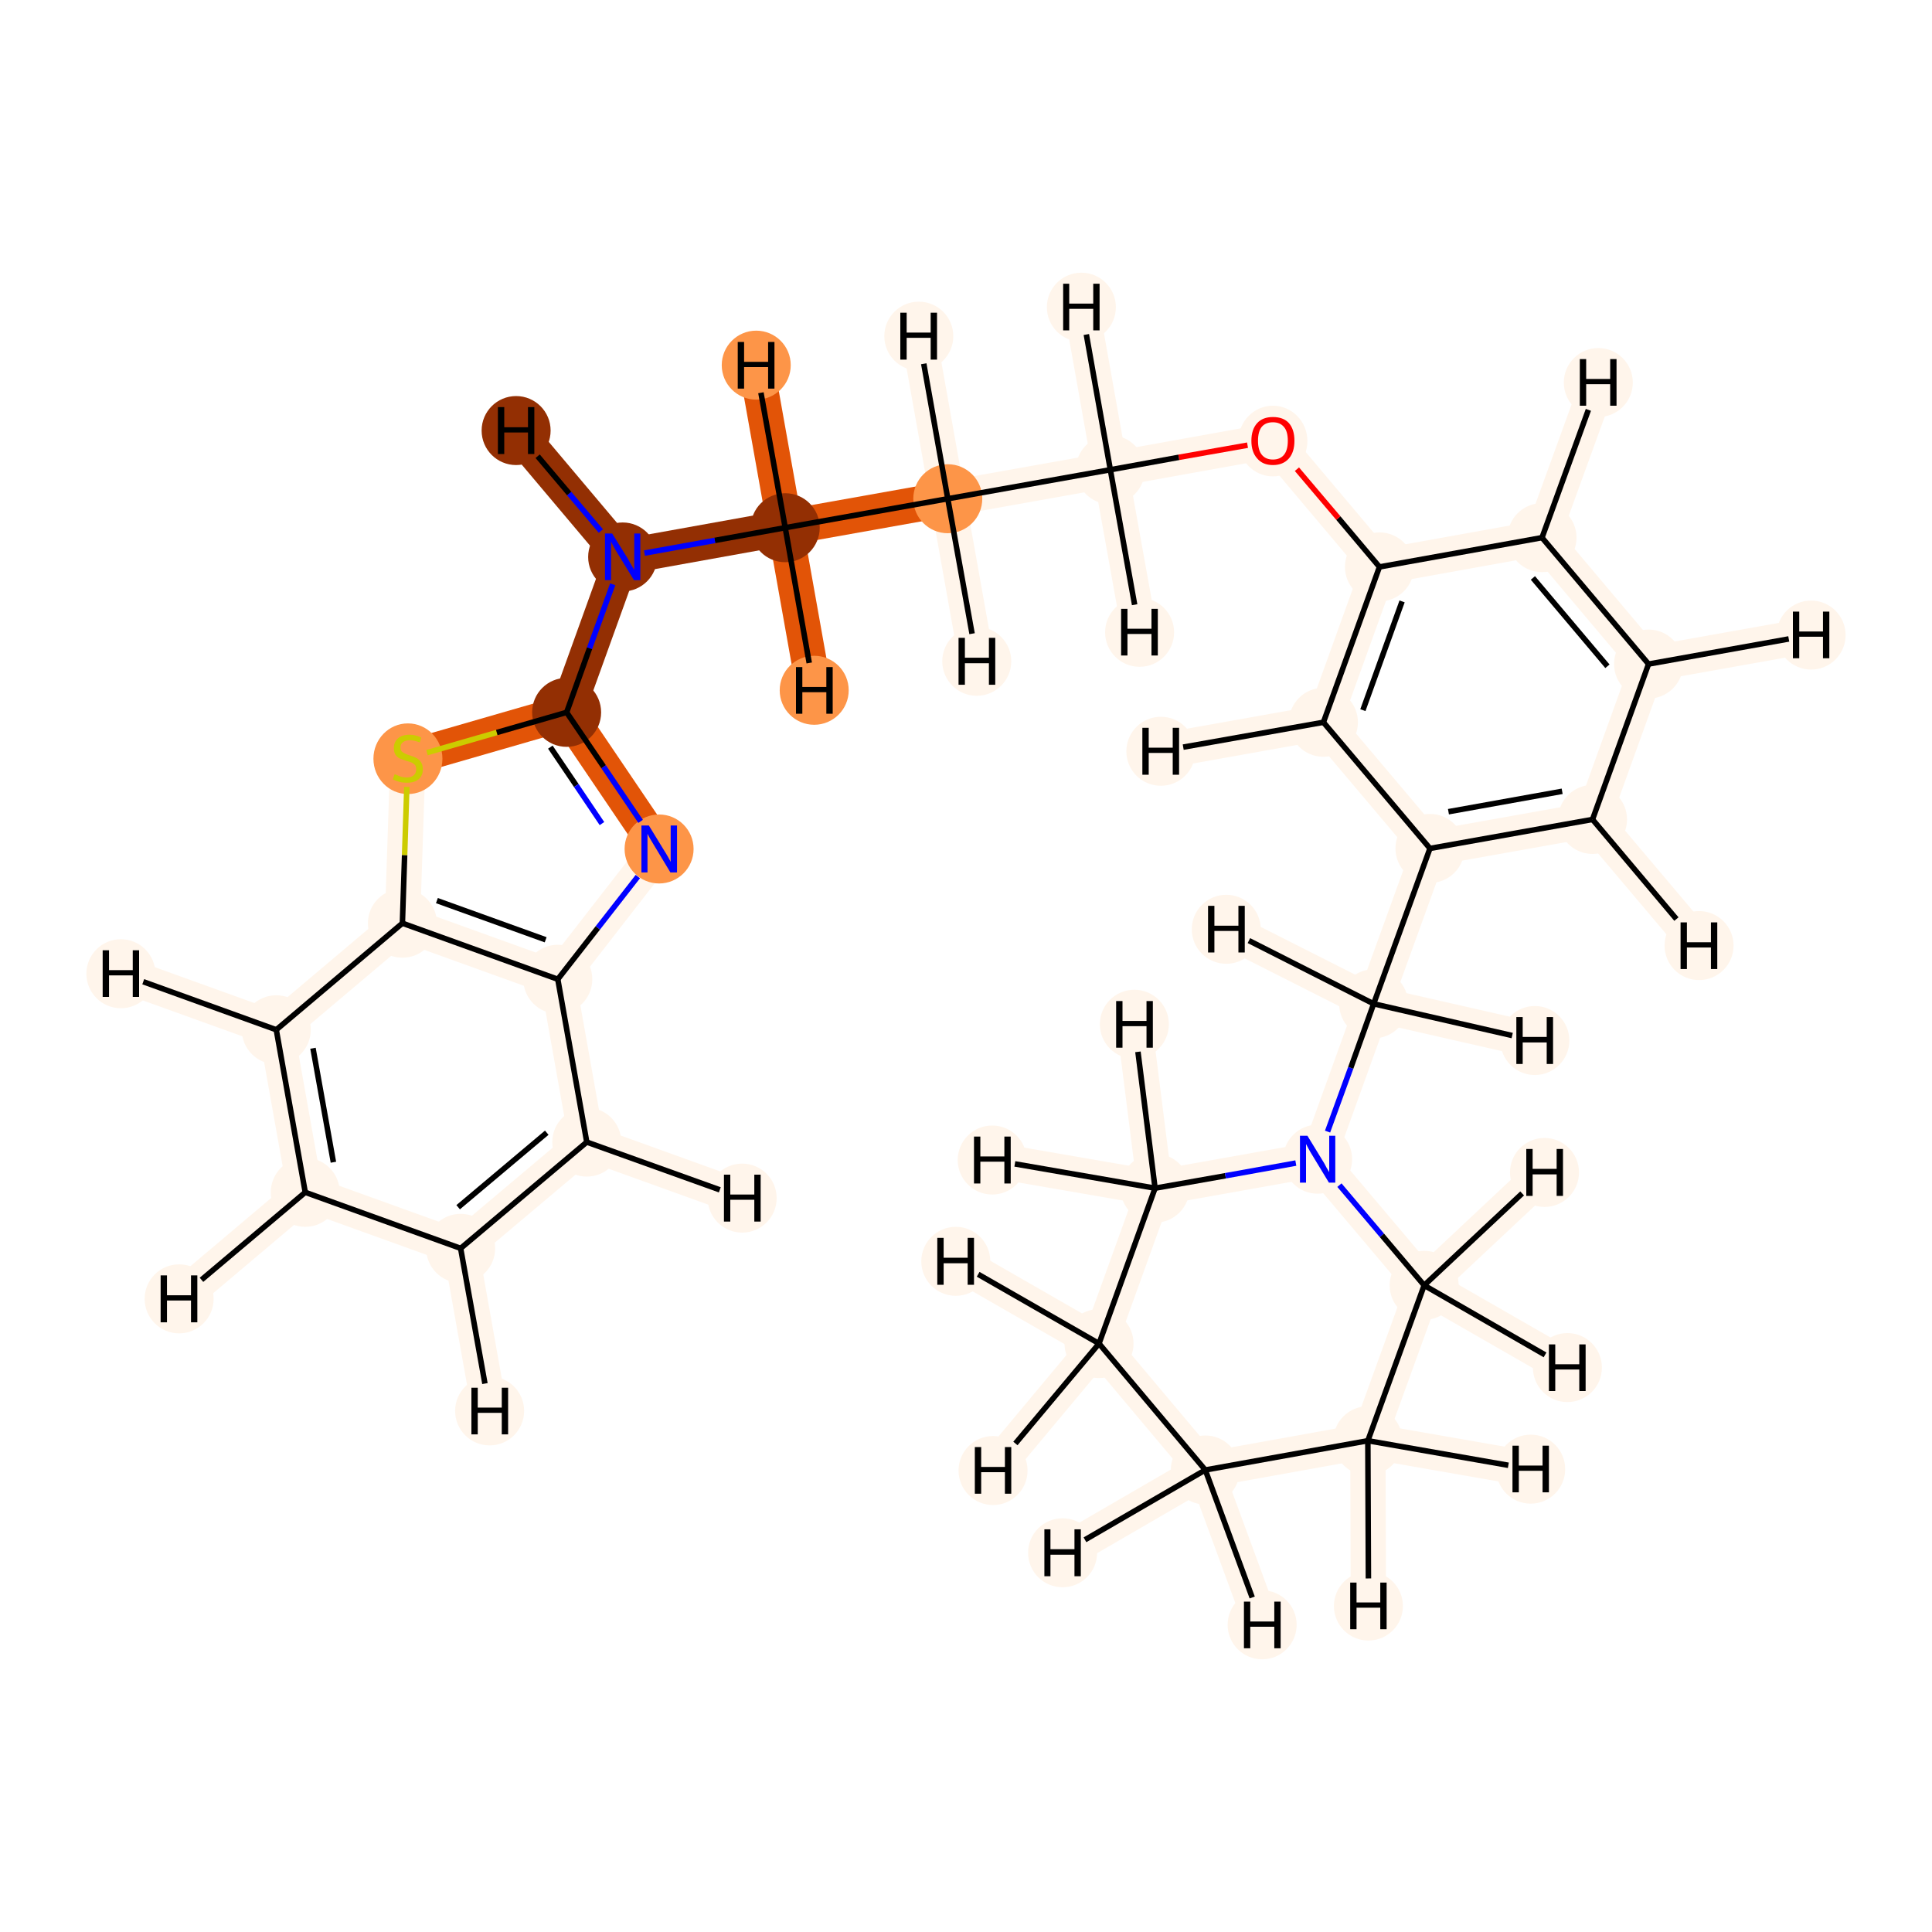 <?xml version='1.0' encoding='iso-8859-1'?>
<svg version='1.1' baseProfile='full'
              xmlns='http://www.w3.org/2000/svg'
                      xmlns:rdkit='http://www.rdkit.org/xml'
                      xmlns:xlink='http://www.w3.org/1999/xlink'
                  xml:space='preserve'
width='700px' height='700px' viewBox='0 0 700 700'>
<!-- END OF HEADER -->
<rect style='opacity:1.0;fill:#FFFFFF;stroke:none' width='700.0' height='700.0' x='0.0' y='0.0'> </rect>
<path d='M 436.7,532.6 L 398.2,486.8' style='fill:none;fill-rule:evenodd;stroke:#FFF5EB;stroke-width:12.8px;stroke-linecap:butt;stroke-linejoin:miter;stroke-opacity:1' />
<path d='M 436.7,532.6 L 495.6,522.0' style='fill:none;fill-rule:evenodd;stroke:#FFF5EB;stroke-width:12.8px;stroke-linecap:butt;stroke-linejoin:miter;stroke-opacity:1' />
<path d='M 436.7,532.6 L 457.3,588.7' style='fill:none;fill-rule:evenodd;stroke:#FFF5EB;stroke-width:12.8px;stroke-linecap:butt;stroke-linejoin:miter;stroke-opacity:1' />
<path d='M 436.7,532.6 L 385.0,562.6' style='fill:none;fill-rule:evenodd;stroke:#FFF5EB;stroke-width:12.8px;stroke-linecap:butt;stroke-linejoin:miter;stroke-opacity:1' />
<path d='M 398.2,486.8 L 418.5,430.5' style='fill:none;fill-rule:evenodd;stroke:#FFF5EB;stroke-width:12.8px;stroke-linecap:butt;stroke-linejoin:miter;stroke-opacity:1' />
<path d='M 398.2,486.8 L 359.8,532.8' style='fill:none;fill-rule:evenodd;stroke:#FFF5EB;stroke-width:12.8px;stroke-linecap:butt;stroke-linejoin:miter;stroke-opacity:1' />
<path d='M 398.2,486.8 L 346.3,457.0' style='fill:none;fill-rule:evenodd;stroke:#FFF5EB;stroke-width:12.8px;stroke-linecap:butt;stroke-linejoin:miter;stroke-opacity:1' />
<path d='M 418.5,430.5 L 477.4,420.0' style='fill:none;fill-rule:evenodd;stroke:#FFF5EB;stroke-width:12.8px;stroke-linecap:butt;stroke-linejoin:miter;stroke-opacity:1' />
<path d='M 418.5,430.5 L 359.5,420.3' style='fill:none;fill-rule:evenodd;stroke:#FFF5EB;stroke-width:12.8px;stroke-linecap:butt;stroke-linejoin:miter;stroke-opacity:1' />
<path d='M 418.5,430.5 L 411.0,371.1' style='fill:none;fill-rule:evenodd;stroke:#FFF5EB;stroke-width:12.8px;stroke-linecap:butt;stroke-linejoin:miter;stroke-opacity:1' />
<path d='M 477.4,420.0 L 516.0,465.7' style='fill:none;fill-rule:evenodd;stroke:#FFF5EB;stroke-width:12.8px;stroke-linecap:butt;stroke-linejoin:miter;stroke-opacity:1' />
<path d='M 477.4,420.0 L 497.7,363.7' style='fill:none;fill-rule:evenodd;stroke:#FFF5EB;stroke-width:12.8px;stroke-linecap:butt;stroke-linejoin:miter;stroke-opacity:1' />
<path d='M 516.0,465.7 L 495.6,522.0' style='fill:none;fill-rule:evenodd;stroke:#FFF5EB;stroke-width:12.8px;stroke-linecap:butt;stroke-linejoin:miter;stroke-opacity:1' />
<path d='M 516.0,465.7 L 559.6,424.8' style='fill:none;fill-rule:evenodd;stroke:#FFF5EB;stroke-width:12.8px;stroke-linecap:butt;stroke-linejoin:miter;stroke-opacity:1' />
<path d='M 516.0,465.7 L 567.9,495.5' style='fill:none;fill-rule:evenodd;stroke:#FFF5EB;stroke-width:12.8px;stroke-linecap:butt;stroke-linejoin:miter;stroke-opacity:1' />
<path d='M 495.6,522.0 L 554.6,532.3' style='fill:none;fill-rule:evenodd;stroke:#FFF5EB;stroke-width:12.8px;stroke-linecap:butt;stroke-linejoin:miter;stroke-opacity:1' />
<path d='M 495.6,522.0 L 495.8,581.9' style='fill:none;fill-rule:evenodd;stroke:#FFF5EB;stroke-width:12.8px;stroke-linecap:butt;stroke-linejoin:miter;stroke-opacity:1' />
<path d='M 497.7,363.7 L 518.1,307.4' style='fill:none;fill-rule:evenodd;stroke:#FFF5EB;stroke-width:12.8px;stroke-linecap:butt;stroke-linejoin:miter;stroke-opacity:1' />
<path d='M 497.7,363.7 L 444.3,336.7' style='fill:none;fill-rule:evenodd;stroke:#FFF5EB;stroke-width:12.8px;stroke-linecap:butt;stroke-linejoin:miter;stroke-opacity:1' />
<path d='M 497.7,363.7 L 556.1,377.0' style='fill:none;fill-rule:evenodd;stroke:#FFF5EB;stroke-width:12.8px;stroke-linecap:butt;stroke-linejoin:miter;stroke-opacity:1' />
<path d='M 518.1,307.4 L 577.0,296.9' style='fill:none;fill-rule:evenodd;stroke:#FFF5EB;stroke-width:12.8px;stroke-linecap:butt;stroke-linejoin:miter;stroke-opacity:1' />
<path d='M 518.1,307.4 L 479.5,261.7' style='fill:none;fill-rule:evenodd;stroke:#FFF5EB;stroke-width:12.8px;stroke-linecap:butt;stroke-linejoin:miter;stroke-opacity:1' />
<path d='M 577.0,296.9 L 597.3,240.6' style='fill:none;fill-rule:evenodd;stroke:#FFF5EB;stroke-width:12.8px;stroke-linecap:butt;stroke-linejoin:miter;stroke-opacity:1' />
<path d='M 577.0,296.9 L 615.6,342.6' style='fill:none;fill-rule:evenodd;stroke:#FFF5EB;stroke-width:12.8px;stroke-linecap:butt;stroke-linejoin:miter;stroke-opacity:1' />
<path d='M 597.3,240.6 L 558.7,194.8' style='fill:none;fill-rule:evenodd;stroke:#FFF5EB;stroke-width:12.8px;stroke-linecap:butt;stroke-linejoin:miter;stroke-opacity:1' />
<path d='M 597.3,240.6 L 656.2,230.1' style='fill:none;fill-rule:evenodd;stroke:#FFF5EB;stroke-width:12.8px;stroke-linecap:butt;stroke-linejoin:miter;stroke-opacity:1' />
<path d='M 558.7,194.8 L 499.8,205.4' style='fill:none;fill-rule:evenodd;stroke:#FFF5EB;stroke-width:12.8px;stroke-linecap:butt;stroke-linejoin:miter;stroke-opacity:1' />
<path d='M 558.7,194.8 L 579.1,138.6' style='fill:none;fill-rule:evenodd;stroke:#FFF5EB;stroke-width:12.8px;stroke-linecap:butt;stroke-linejoin:miter;stroke-opacity:1' />
<path d='M 499.8,205.4 L 479.5,261.7' style='fill:none;fill-rule:evenodd;stroke:#FFF5EB;stroke-width:12.8px;stroke-linecap:butt;stroke-linejoin:miter;stroke-opacity:1' />
<path d='M 499.8,205.4 L 461.2,159.6' style='fill:none;fill-rule:evenodd;stroke:#FFF5EB;stroke-width:12.8px;stroke-linecap:butt;stroke-linejoin:miter;stroke-opacity:1' />
<path d='M 479.5,261.7 L 420.6,272.2' style='fill:none;fill-rule:evenodd;stroke:#FFF5EB;stroke-width:12.8px;stroke-linecap:butt;stroke-linejoin:miter;stroke-opacity:1' />
<path d='M 461.2,159.6 L 402.3,170.2' style='fill:none;fill-rule:evenodd;stroke:#FFF5EB;stroke-width:12.8px;stroke-linecap:butt;stroke-linejoin:miter;stroke-opacity:1' />
<path d='M 402.3,170.2 L 343.4,180.7' style='fill:none;fill-rule:evenodd;stroke:#FFF5EB;stroke-width:12.8px;stroke-linecap:butt;stroke-linejoin:miter;stroke-opacity:1' />
<path d='M 402.3,170.2 L 391.8,111.3' style='fill:none;fill-rule:evenodd;stroke:#FFF5EB;stroke-width:12.8px;stroke-linecap:butt;stroke-linejoin:miter;stroke-opacity:1' />
<path d='M 402.3,170.2 L 412.9,229.1' style='fill:none;fill-rule:evenodd;stroke:#FFF5EB;stroke-width:12.8px;stroke-linecap:butt;stroke-linejoin:miter;stroke-opacity:1' />
<path d='M 343.4,180.7 L 284.5,191.2' style='fill:none;fill-rule:evenodd;stroke:#E25407;stroke-width:12.8px;stroke-linecap:butt;stroke-linejoin:miter;stroke-opacity:1' />
<path d='M 343.4,180.7 L 332.9,121.8' style='fill:none;fill-rule:evenodd;stroke:#FFF5EB;stroke-width:12.8px;stroke-linecap:butt;stroke-linejoin:miter;stroke-opacity:1' />
<path d='M 343.4,180.7 L 353.9,239.6' style='fill:none;fill-rule:evenodd;stroke:#FFF5EB;stroke-width:12.8px;stroke-linecap:butt;stroke-linejoin:miter;stroke-opacity:1' />
<path d='M 284.5,191.2 L 225.6,201.8' style='fill:none;fill-rule:evenodd;stroke:#932F03;stroke-width:12.8px;stroke-linecap:butt;stroke-linejoin:miter;stroke-opacity:1' />
<path d='M 284.5,191.2 L 295.0,250.1' style='fill:none;fill-rule:evenodd;stroke:#E25407;stroke-width:12.8px;stroke-linecap:butt;stroke-linejoin:miter;stroke-opacity:1' />
<path d='M 284.5,191.2 L 274.0,132.3' style='fill:none;fill-rule:evenodd;stroke:#E25407;stroke-width:12.8px;stroke-linecap:butt;stroke-linejoin:miter;stroke-opacity:1' />
<path d='M 225.6,201.8 L 205.3,258.1' style='fill:none;fill-rule:evenodd;stroke:#932F03;stroke-width:12.8px;stroke-linecap:butt;stroke-linejoin:miter;stroke-opacity:1' />
<path d='M 225.6,201.8 L 187.0,156.0' style='fill:none;fill-rule:evenodd;stroke:#932F03;stroke-width:12.8px;stroke-linecap:butt;stroke-linejoin:miter;stroke-opacity:1' />
<path d='M 205.3,258.1 L 238.8,307.6' style='fill:none;fill-rule:evenodd;stroke:#E25407;stroke-width:12.8px;stroke-linecap:butt;stroke-linejoin:miter;stroke-opacity:1' />
<path d='M 205.3,258.1 L 147.8,274.7' style='fill:none;fill-rule:evenodd;stroke:#E25407;stroke-width:12.8px;stroke-linecap:butt;stroke-linejoin:miter;stroke-opacity:1' />
<path d='M 238.8,307.6 L 202.1,354.8' style='fill:none;fill-rule:evenodd;stroke:#FFF5EB;stroke-width:12.8px;stroke-linecap:butt;stroke-linejoin:miter;stroke-opacity:1' />
<path d='M 202.1,354.8 L 145.8,334.5' style='fill:none;fill-rule:evenodd;stroke:#FFF5EB;stroke-width:12.8px;stroke-linecap:butt;stroke-linejoin:miter;stroke-opacity:1' />
<path d='M 202.1,354.8 L 212.6,413.8' style='fill:none;fill-rule:evenodd;stroke:#FFF5EB;stroke-width:12.8px;stroke-linecap:butt;stroke-linejoin:miter;stroke-opacity:1' />
<path d='M 145.8,334.5 L 147.8,274.7' style='fill:none;fill-rule:evenodd;stroke:#FFF5EB;stroke-width:12.8px;stroke-linecap:butt;stroke-linejoin:miter;stroke-opacity:1' />
<path d='M 145.8,334.5 L 100.1,373.1' style='fill:none;fill-rule:evenodd;stroke:#FFF5EB;stroke-width:12.8px;stroke-linecap:butt;stroke-linejoin:miter;stroke-opacity:1' />
<path d='M 100.1,373.1 L 110.6,432.0' style='fill:none;fill-rule:evenodd;stroke:#FFF5EB;stroke-width:12.8px;stroke-linecap:butt;stroke-linejoin:miter;stroke-opacity:1' />
<path d='M 100.1,373.1 L 43.8,352.8' style='fill:none;fill-rule:evenodd;stroke:#FFF5EB;stroke-width:12.8px;stroke-linecap:butt;stroke-linejoin:miter;stroke-opacity:1' />
<path d='M 110.6,432.0 L 166.9,452.3' style='fill:none;fill-rule:evenodd;stroke:#FFF5EB;stroke-width:12.8px;stroke-linecap:butt;stroke-linejoin:miter;stroke-opacity:1' />
<path d='M 110.6,432.0 L 64.9,470.6' style='fill:none;fill-rule:evenodd;stroke:#FFF5EB;stroke-width:12.8px;stroke-linecap:butt;stroke-linejoin:miter;stroke-opacity:1' />
<path d='M 166.9,452.3 L 212.6,413.8' style='fill:none;fill-rule:evenodd;stroke:#FFF5EB;stroke-width:12.8px;stroke-linecap:butt;stroke-linejoin:miter;stroke-opacity:1' />
<path d='M 166.9,452.3 L 177.4,511.2' style='fill:none;fill-rule:evenodd;stroke:#FFF5EB;stroke-width:12.8px;stroke-linecap:butt;stroke-linejoin:miter;stroke-opacity:1' />
<path d='M 212.6,413.8 L 268.9,434.1' style='fill:none;fill-rule:evenodd;stroke:#FFF5EB;stroke-width:12.8px;stroke-linecap:butt;stroke-linejoin:miter;stroke-opacity:1' />
<ellipse cx='436.7' cy='532.6' rx='12.0' ry='12.0'  style='fill:#FFF5EB;fill-rule:evenodd;stroke:#FFF5EB;stroke-width:1.0px;stroke-linecap:butt;stroke-linejoin:miter;stroke-opacity:1' />
<ellipse cx='398.2' cy='486.8' rx='12.0' ry='12.0'  style='fill:#FFF5EB;fill-rule:evenodd;stroke:#FFF5EB;stroke-width:1.0px;stroke-linecap:butt;stroke-linejoin:miter;stroke-opacity:1' />
<ellipse cx='418.5' cy='430.5' rx='12.0' ry='12.0'  style='fill:#FFF5EB;fill-rule:evenodd;stroke:#FFF5EB;stroke-width:1.0px;stroke-linecap:butt;stroke-linejoin:miter;stroke-opacity:1' />
<ellipse cx='477.4' cy='420.0' rx='12.0' ry='12.0'  style='fill:#FFF5EB;fill-rule:evenodd;stroke:#FFF5EB;stroke-width:1.0px;stroke-linecap:butt;stroke-linejoin:miter;stroke-opacity:1' />
<ellipse cx='516.0' cy='465.7' rx='12.0' ry='12.0'  style='fill:#FFF5EB;fill-rule:evenodd;stroke:#FFF5EB;stroke-width:1.0px;stroke-linecap:butt;stroke-linejoin:miter;stroke-opacity:1' />
<ellipse cx='495.6' cy='522.0' rx='12.0' ry='12.0'  style='fill:#FFF5EB;fill-rule:evenodd;stroke:#FFF5EB;stroke-width:1.0px;stroke-linecap:butt;stroke-linejoin:miter;stroke-opacity:1' />
<ellipse cx='497.7' cy='363.7' rx='12.0' ry='12.0'  style='fill:#FFF5EB;fill-rule:evenodd;stroke:#FFF5EB;stroke-width:1.0px;stroke-linecap:butt;stroke-linejoin:miter;stroke-opacity:1' />
<ellipse cx='518.1' cy='307.4' rx='12.0' ry='12.0'  style='fill:#FFF5EB;fill-rule:evenodd;stroke:#FFF5EB;stroke-width:1.0px;stroke-linecap:butt;stroke-linejoin:miter;stroke-opacity:1' />
<ellipse cx='577.0' cy='296.9' rx='12.0' ry='12.0'  style='fill:#FFF5EB;fill-rule:evenodd;stroke:#FFF5EB;stroke-width:1.0px;stroke-linecap:butt;stroke-linejoin:miter;stroke-opacity:1' />
<ellipse cx='597.3' cy='240.6' rx='12.0' ry='12.0'  style='fill:#FFF5EB;fill-rule:evenodd;stroke:#FFF5EB;stroke-width:1.0px;stroke-linecap:butt;stroke-linejoin:miter;stroke-opacity:1' />
<ellipse cx='558.7' cy='194.8' rx='12.0' ry='12.0'  style='fill:#FFF5EB;fill-rule:evenodd;stroke:#FFF5EB;stroke-width:1.0px;stroke-linecap:butt;stroke-linejoin:miter;stroke-opacity:1' />
<ellipse cx='499.8' cy='205.4' rx='12.0' ry='12.0'  style='fill:#FFF5EB;fill-rule:evenodd;stroke:#FFF5EB;stroke-width:1.0px;stroke-linecap:butt;stroke-linejoin:miter;stroke-opacity:1' />
<ellipse cx='479.5' cy='261.7' rx='12.0' ry='12.0'  style='fill:#FFF5EB;fill-rule:evenodd;stroke:#FFF5EB;stroke-width:1.0px;stroke-linecap:butt;stroke-linejoin:miter;stroke-opacity:1' />
<ellipse cx='461.2' cy='159.8' rx='12.0' ry='12.3'  style='fill:#FFF5EB;fill-rule:evenodd;stroke:#FFF5EB;stroke-width:1.0px;stroke-linecap:butt;stroke-linejoin:miter;stroke-opacity:1' />
<ellipse cx='402.3' cy='170.2' rx='12.0' ry='12.0'  style='fill:#FFF5EB;fill-rule:evenodd;stroke:#FFF5EB;stroke-width:1.0px;stroke-linecap:butt;stroke-linejoin:miter;stroke-opacity:1' />
<ellipse cx='343.4' cy='180.7' rx='12.0' ry='12.0'  style='fill:#FD9548;fill-rule:evenodd;stroke:#FD9548;stroke-width:1.0px;stroke-linecap:butt;stroke-linejoin:miter;stroke-opacity:1' />
<ellipse cx='284.5' cy='191.2' rx='12.0' ry='12.0'  style='fill:#932F03;fill-rule:evenodd;stroke:#932F03;stroke-width:1.0px;stroke-linecap:butt;stroke-linejoin:miter;stroke-opacity:1' />
<ellipse cx='225.6' cy='201.8' rx='12.0' ry='12.0'  style='fill:#932F03;fill-rule:evenodd;stroke:#932F03;stroke-width:1.0px;stroke-linecap:butt;stroke-linejoin:miter;stroke-opacity:1' />
<ellipse cx='205.3' cy='258.1' rx='12.0' ry='12.0'  style='fill:#932F03;fill-rule:evenodd;stroke:#932F03;stroke-width:1.0px;stroke-linecap:butt;stroke-linejoin:miter;stroke-opacity:1' />
<ellipse cx='238.8' cy='307.6' rx='12.0' ry='12.0'  style='fill:#FD9548;fill-rule:evenodd;stroke:#FD9548;stroke-width:1.0px;stroke-linecap:butt;stroke-linejoin:miter;stroke-opacity:1' />
<ellipse cx='202.1' cy='354.8' rx='12.0' ry='12.0'  style='fill:#FFF5EB;fill-rule:evenodd;stroke:#FFF5EB;stroke-width:1.0px;stroke-linecap:butt;stroke-linejoin:miter;stroke-opacity:1' />
<ellipse cx='145.8' cy='334.5' rx='12.0' ry='12.0'  style='fill:#FFF5EB;fill-rule:evenodd;stroke:#FFF5EB;stroke-width:1.0px;stroke-linecap:butt;stroke-linejoin:miter;stroke-opacity:1' />
<ellipse cx='147.8' cy='274.9' rx='12.0' ry='12.3'  style='fill:#FD9548;fill-rule:evenodd;stroke:#FD9548;stroke-width:1.0px;stroke-linecap:butt;stroke-linejoin:miter;stroke-opacity:1' />
<ellipse cx='100.1' cy='373.1' rx='12.0' ry='12.0'  style='fill:#FFF5EB;fill-rule:evenodd;stroke:#FFF5EB;stroke-width:1.0px;stroke-linecap:butt;stroke-linejoin:miter;stroke-opacity:1' />
<ellipse cx='110.6' cy='432.0' rx='12.0' ry='12.0'  style='fill:#FFF5EB;fill-rule:evenodd;stroke:#FFF5EB;stroke-width:1.0px;stroke-linecap:butt;stroke-linejoin:miter;stroke-opacity:1' />
<ellipse cx='166.9' cy='452.3' rx='12.0' ry='12.0'  style='fill:#FFF5EB;fill-rule:evenodd;stroke:#FFF5EB;stroke-width:1.0px;stroke-linecap:butt;stroke-linejoin:miter;stroke-opacity:1' />
<ellipse cx='212.6' cy='413.8' rx='12.0' ry='12.0'  style='fill:#FFF5EB;fill-rule:evenodd;stroke:#FFF5EB;stroke-width:1.0px;stroke-linecap:butt;stroke-linejoin:miter;stroke-opacity:1' />
<ellipse cx='457.3' cy='588.7' rx='12.0' ry='12.0'  style='fill:#FFF5EB;fill-rule:evenodd;stroke:#FFF5EB;stroke-width:1.0px;stroke-linecap:butt;stroke-linejoin:miter;stroke-opacity:1' />
<ellipse cx='385.0' cy='562.6' rx='12.0' ry='12.0'  style='fill:#FFF5EB;fill-rule:evenodd;stroke:#FFF5EB;stroke-width:1.0px;stroke-linecap:butt;stroke-linejoin:miter;stroke-opacity:1' />
<ellipse cx='359.8' cy='532.8' rx='12.0' ry='12.0'  style='fill:#FFF5EB;fill-rule:evenodd;stroke:#FFF5EB;stroke-width:1.0px;stroke-linecap:butt;stroke-linejoin:miter;stroke-opacity:1' />
<ellipse cx='346.3' cy='457.0' rx='12.0' ry='12.0'  style='fill:#FFF5EB;fill-rule:evenodd;stroke:#FFF5EB;stroke-width:1.0px;stroke-linecap:butt;stroke-linejoin:miter;stroke-opacity:1' />
<ellipse cx='359.5' cy='420.3' rx='12.0' ry='12.0'  style='fill:#FFF5EB;fill-rule:evenodd;stroke:#FFF5EB;stroke-width:1.0px;stroke-linecap:butt;stroke-linejoin:miter;stroke-opacity:1' />
<ellipse cx='411.0' cy='371.1' rx='12.0' ry='12.0'  style='fill:#FFF5EB;fill-rule:evenodd;stroke:#FFF5EB;stroke-width:1.0px;stroke-linecap:butt;stroke-linejoin:miter;stroke-opacity:1' />
<ellipse cx='559.6' cy='424.8' rx='12.0' ry='12.0'  style='fill:#FFF5EB;fill-rule:evenodd;stroke:#FFF5EB;stroke-width:1.0px;stroke-linecap:butt;stroke-linejoin:miter;stroke-opacity:1' />
<ellipse cx='567.9' cy='495.5' rx='12.0' ry='12.0'  style='fill:#FFF5EB;fill-rule:evenodd;stroke:#FFF5EB;stroke-width:1.0px;stroke-linecap:butt;stroke-linejoin:miter;stroke-opacity:1' />
<ellipse cx='554.6' cy='532.3' rx='12.0' ry='12.0'  style='fill:#FFF5EB;fill-rule:evenodd;stroke:#FFF5EB;stroke-width:1.0px;stroke-linecap:butt;stroke-linejoin:miter;stroke-opacity:1' />
<ellipse cx='495.8' cy='581.9' rx='12.0' ry='12.0'  style='fill:#FFF5EB;fill-rule:evenodd;stroke:#FFF5EB;stroke-width:1.0px;stroke-linecap:butt;stroke-linejoin:miter;stroke-opacity:1' />
<ellipse cx='444.3' cy='336.7' rx='12.0' ry='12.0'  style='fill:#FFF5EB;fill-rule:evenodd;stroke:#FFF5EB;stroke-width:1.0px;stroke-linecap:butt;stroke-linejoin:miter;stroke-opacity:1' />
<ellipse cx='556.1' cy='377.0' rx='12.0' ry='12.0'  style='fill:#FFF5EB;fill-rule:evenodd;stroke:#FFF5EB;stroke-width:1.0px;stroke-linecap:butt;stroke-linejoin:miter;stroke-opacity:1' />
<ellipse cx='615.6' cy='342.6' rx='12.0' ry='12.0'  style='fill:#FFF5EB;fill-rule:evenodd;stroke:#FFF5EB;stroke-width:1.0px;stroke-linecap:butt;stroke-linejoin:miter;stroke-opacity:1' />
<ellipse cx='656.2' cy='230.1' rx='12.0' ry='12.0'  style='fill:#FFF5EB;fill-rule:evenodd;stroke:#FFF5EB;stroke-width:1.0px;stroke-linecap:butt;stroke-linejoin:miter;stroke-opacity:1' />
<ellipse cx='579.1' cy='138.6' rx='12.0' ry='12.0'  style='fill:#FFF5EB;fill-rule:evenodd;stroke:#FFF5EB;stroke-width:1.0px;stroke-linecap:butt;stroke-linejoin:miter;stroke-opacity:1' />
<ellipse cx='420.6' cy='272.2' rx='12.0' ry='12.0'  style='fill:#FFF5EB;fill-rule:evenodd;stroke:#FFF5EB;stroke-width:1.0px;stroke-linecap:butt;stroke-linejoin:miter;stroke-opacity:1' />
<ellipse cx='391.8' cy='111.3' rx='12.0' ry='12.0'  style='fill:#FFF5EB;fill-rule:evenodd;stroke:#FFF5EB;stroke-width:1.0px;stroke-linecap:butt;stroke-linejoin:miter;stroke-opacity:1' />
<ellipse cx='412.9' cy='229.1' rx='12.0' ry='12.0'  style='fill:#FFF5EB;fill-rule:evenodd;stroke:#FFF5EB;stroke-width:1.0px;stroke-linecap:butt;stroke-linejoin:miter;stroke-opacity:1' />
<ellipse cx='332.9' cy='121.8' rx='12.0' ry='12.0'  style='fill:#FFF5EB;fill-rule:evenodd;stroke:#FFF5EB;stroke-width:1.0px;stroke-linecap:butt;stroke-linejoin:miter;stroke-opacity:1' />
<ellipse cx='353.9' cy='239.6' rx='12.0' ry='12.0'  style='fill:#FFF5EB;fill-rule:evenodd;stroke:#FFF5EB;stroke-width:1.0px;stroke-linecap:butt;stroke-linejoin:miter;stroke-opacity:1' />
<ellipse cx='295.0' cy='250.1' rx='12.0' ry='12.0'  style='fill:#FD9548;fill-rule:evenodd;stroke:#FD9548;stroke-width:1.0px;stroke-linecap:butt;stroke-linejoin:miter;stroke-opacity:1' />
<ellipse cx='274.0' cy='132.3' rx='12.0' ry='12.0'  style='fill:#FD9548;fill-rule:evenodd;stroke:#FD9548;stroke-width:1.0px;stroke-linecap:butt;stroke-linejoin:miter;stroke-opacity:1' />
<ellipse cx='187.0' cy='156.0' rx='12.0' ry='12.0'  style='fill:#932F03;fill-rule:evenodd;stroke:#932F03;stroke-width:1.0px;stroke-linecap:butt;stroke-linejoin:miter;stroke-opacity:1' />
<ellipse cx='43.8' cy='352.8' rx='12.0' ry='12.0'  style='fill:#FFF5EB;fill-rule:evenodd;stroke:#FFF5EB;stroke-width:1.0px;stroke-linecap:butt;stroke-linejoin:miter;stroke-opacity:1' />
<ellipse cx='64.9' cy='470.6' rx='12.0' ry='12.0'  style='fill:#FFF5EB;fill-rule:evenodd;stroke:#FFF5EB;stroke-width:1.0px;stroke-linecap:butt;stroke-linejoin:miter;stroke-opacity:1' />
<ellipse cx='177.4' cy='511.2' rx='12.0' ry='12.0'  style='fill:#FFF5EB;fill-rule:evenodd;stroke:#FFF5EB;stroke-width:1.0px;stroke-linecap:butt;stroke-linejoin:miter;stroke-opacity:1' />
<ellipse cx='268.9' cy='434.1' rx='12.0' ry='12.0'  style='fill:#FFF5EB;fill-rule:evenodd;stroke:#FFF5EB;stroke-width:1.0px;stroke-linecap:butt;stroke-linejoin:miter;stroke-opacity:1' />
<path class='bond-0 atom-0 atom-1' d='M 436.7,532.6 L 398.2,486.8' style='fill:none;fill-rule:evenodd;stroke:#000000;stroke-width:2.0px;stroke-linecap:butt;stroke-linejoin:miter;stroke-opacity:1' />
<path class='bond-26 atom-5 atom-0' d='M 495.6,522.0 L 436.7,532.6' style='fill:none;fill-rule:evenodd;stroke:#000000;stroke-width:2.0px;stroke-linecap:butt;stroke-linejoin:miter;stroke-opacity:1' />
<path class='bond-30 atom-0 atom-27' d='M 436.7,532.6 L 453.7,578.8' style='fill:none;fill-rule:evenodd;stroke:#000000;stroke-width:2.0px;stroke-linecap:butt;stroke-linejoin:miter;stroke-opacity:1' />
<path class='bond-31 atom-0 atom-28' d='M 436.7,532.6 L 393.1,557.9' style='fill:none;fill-rule:evenodd;stroke:#000000;stroke-width:2.0px;stroke-linecap:butt;stroke-linejoin:miter;stroke-opacity:1' />
<path class='bond-1 atom-1 atom-2' d='M 398.2,486.8 L 418.5,430.5' style='fill:none;fill-rule:evenodd;stroke:#000000;stroke-width:2.0px;stroke-linecap:butt;stroke-linejoin:miter;stroke-opacity:1' />
<path class='bond-32 atom-1 atom-29' d='M 398.2,486.8 L 367.9,523.0' style='fill:none;fill-rule:evenodd;stroke:#000000;stroke-width:2.0px;stroke-linecap:butt;stroke-linejoin:miter;stroke-opacity:1' />
<path class='bond-33 atom-1 atom-30' d='M 398.2,486.8 L 354.4,461.7' style='fill:none;fill-rule:evenodd;stroke:#000000;stroke-width:2.0px;stroke-linecap:butt;stroke-linejoin:miter;stroke-opacity:1' />
<path class='bond-2 atom-2 atom-3' d='M 418.5,430.5 L 444.0,426.0' style='fill:none;fill-rule:evenodd;stroke:#000000;stroke-width:2.0px;stroke-linecap:butt;stroke-linejoin:miter;stroke-opacity:1' />
<path class='bond-2 atom-2 atom-3' d='M 444.0,426.0 L 469.5,421.4' style='fill:none;fill-rule:evenodd;stroke:#0000FF;stroke-width:2.0px;stroke-linecap:butt;stroke-linejoin:miter;stroke-opacity:1' />
<path class='bond-34 atom-2 atom-31' d='M 418.5,430.5 L 367.7,421.7' style='fill:none;fill-rule:evenodd;stroke:#000000;stroke-width:2.0px;stroke-linecap:butt;stroke-linejoin:miter;stroke-opacity:1' />
<path class='bond-35 atom-2 atom-32' d='M 418.5,430.5 L 412.3,381.1' style='fill:none;fill-rule:evenodd;stroke:#000000;stroke-width:2.0px;stroke-linecap:butt;stroke-linejoin:miter;stroke-opacity:1' />
<path class='bond-3 atom-3 atom-4' d='M 485.3,429.4 L 500.7,447.6' style='fill:none;fill-rule:evenodd;stroke:#0000FF;stroke-width:2.0px;stroke-linecap:butt;stroke-linejoin:miter;stroke-opacity:1' />
<path class='bond-3 atom-3 atom-4' d='M 500.7,447.6 L 516.0,465.7' style='fill:none;fill-rule:evenodd;stroke:#000000;stroke-width:2.0px;stroke-linecap:butt;stroke-linejoin:miter;stroke-opacity:1' />
<path class='bond-5 atom-3 atom-6' d='M 481.0,410.0 L 489.4,386.9' style='fill:none;fill-rule:evenodd;stroke:#0000FF;stroke-width:2.0px;stroke-linecap:butt;stroke-linejoin:miter;stroke-opacity:1' />
<path class='bond-5 atom-3 atom-6' d='M 489.4,386.9 L 497.7,363.7' style='fill:none;fill-rule:evenodd;stroke:#000000;stroke-width:2.0px;stroke-linecap:butt;stroke-linejoin:miter;stroke-opacity:1' />
<path class='bond-4 atom-4 atom-5' d='M 516.0,465.7 L 495.6,522.0' style='fill:none;fill-rule:evenodd;stroke:#000000;stroke-width:2.0px;stroke-linecap:butt;stroke-linejoin:miter;stroke-opacity:1' />
<path class='bond-36 atom-4 atom-33' d='M 516.0,465.7 L 551.5,432.4' style='fill:none;fill-rule:evenodd;stroke:#000000;stroke-width:2.0px;stroke-linecap:butt;stroke-linejoin:miter;stroke-opacity:1' />
<path class='bond-37 atom-4 atom-34' d='M 516.0,465.7 L 559.8,490.9' style='fill:none;fill-rule:evenodd;stroke:#000000;stroke-width:2.0px;stroke-linecap:butt;stroke-linejoin:miter;stroke-opacity:1' />
<path class='bond-38 atom-5 atom-35' d='M 495.6,522.0 L 546.5,530.9' style='fill:none;fill-rule:evenodd;stroke:#000000;stroke-width:2.0px;stroke-linecap:butt;stroke-linejoin:miter;stroke-opacity:1' />
<path class='bond-39 atom-5 atom-36' d='M 495.6,522.0 L 495.8,571.9' style='fill:none;fill-rule:evenodd;stroke:#000000;stroke-width:2.0px;stroke-linecap:butt;stroke-linejoin:miter;stroke-opacity:1' />
<path class='bond-6 atom-6 atom-7' d='M 497.7,363.7 L 518.1,307.4' style='fill:none;fill-rule:evenodd;stroke:#000000;stroke-width:2.0px;stroke-linecap:butt;stroke-linejoin:miter;stroke-opacity:1' />
<path class='bond-40 atom-6 atom-37' d='M 497.7,363.7 L 452.5,340.8' style='fill:none;fill-rule:evenodd;stroke:#000000;stroke-width:2.0px;stroke-linecap:butt;stroke-linejoin:miter;stroke-opacity:1' />
<path class='bond-41 atom-6 atom-38' d='M 497.7,363.7 L 547.9,375.2' style='fill:none;fill-rule:evenodd;stroke:#000000;stroke-width:2.0px;stroke-linecap:butt;stroke-linejoin:miter;stroke-opacity:1' />
<path class='bond-7 atom-7 atom-8' d='M 518.1,307.4 L 577.0,296.9' style='fill:none;fill-rule:evenodd;stroke:#000000;stroke-width:2.0px;stroke-linecap:butt;stroke-linejoin:miter;stroke-opacity:1' />
<path class='bond-7 atom-7 atom-8' d='M 524.8,294.1 L 566.0,286.7' style='fill:none;fill-rule:evenodd;stroke:#000000;stroke-width:2.0px;stroke-linecap:butt;stroke-linejoin:miter;stroke-opacity:1' />
<path class='bond-27 atom-12 atom-7' d='M 479.5,261.7 L 518.1,307.4' style='fill:none;fill-rule:evenodd;stroke:#000000;stroke-width:2.0px;stroke-linecap:butt;stroke-linejoin:miter;stroke-opacity:1' />
<path class='bond-8 atom-8 atom-9' d='M 577.0,296.9 L 597.3,240.6' style='fill:none;fill-rule:evenodd;stroke:#000000;stroke-width:2.0px;stroke-linecap:butt;stroke-linejoin:miter;stroke-opacity:1' />
<path class='bond-42 atom-8 atom-39' d='M 577.0,296.9 L 607.4,333.0' style='fill:none;fill-rule:evenodd;stroke:#000000;stroke-width:2.0px;stroke-linecap:butt;stroke-linejoin:miter;stroke-opacity:1' />
<path class='bond-9 atom-9 atom-10' d='M 597.3,240.6 L 558.7,194.8' style='fill:none;fill-rule:evenodd;stroke:#000000;stroke-width:2.0px;stroke-linecap:butt;stroke-linejoin:miter;stroke-opacity:1' />
<path class='bond-9 atom-9 atom-10' d='M 582.4,241.4 L 555.4,209.4' style='fill:none;fill-rule:evenodd;stroke:#000000;stroke-width:2.0px;stroke-linecap:butt;stroke-linejoin:miter;stroke-opacity:1' />
<path class='bond-43 atom-9 atom-40' d='M 597.3,240.6 L 648.1,231.5' style='fill:none;fill-rule:evenodd;stroke:#000000;stroke-width:2.0px;stroke-linecap:butt;stroke-linejoin:miter;stroke-opacity:1' />
<path class='bond-10 atom-10 atom-11' d='M 558.7,194.8 L 499.8,205.4' style='fill:none;fill-rule:evenodd;stroke:#000000;stroke-width:2.0px;stroke-linecap:butt;stroke-linejoin:miter;stroke-opacity:1' />
<path class='bond-44 atom-10 atom-41' d='M 558.7,194.8 L 575.5,148.5' style='fill:none;fill-rule:evenodd;stroke:#000000;stroke-width:2.0px;stroke-linecap:butt;stroke-linejoin:miter;stroke-opacity:1' />
<path class='bond-11 atom-11 atom-12' d='M 499.8,205.4 L 479.5,261.7' style='fill:none;fill-rule:evenodd;stroke:#000000;stroke-width:2.0px;stroke-linecap:butt;stroke-linejoin:miter;stroke-opacity:1' />
<path class='bond-11 atom-11 atom-12' d='M 508.0,217.9 L 493.8,257.3' style='fill:none;fill-rule:evenodd;stroke:#000000;stroke-width:2.0px;stroke-linecap:butt;stroke-linejoin:miter;stroke-opacity:1' />
<path class='bond-12 atom-11 atom-13' d='M 499.8,205.4 L 484.9,187.7' style='fill:none;fill-rule:evenodd;stroke:#000000;stroke-width:2.0px;stroke-linecap:butt;stroke-linejoin:miter;stroke-opacity:1' />
<path class='bond-12 atom-11 atom-13' d='M 484.9,187.7 L 469.9,170.0' style='fill:none;fill-rule:evenodd;stroke:#FF0000;stroke-width:2.0px;stroke-linecap:butt;stroke-linejoin:miter;stroke-opacity:1' />
<path class='bond-45 atom-12 atom-42' d='M 479.5,261.7 L 428.7,270.7' style='fill:none;fill-rule:evenodd;stroke:#000000;stroke-width:2.0px;stroke-linecap:butt;stroke-linejoin:miter;stroke-opacity:1' />
<path class='bond-13 atom-13 atom-14' d='M 452.0,161.3 L 427.1,165.7' style='fill:none;fill-rule:evenodd;stroke:#FF0000;stroke-width:2.0px;stroke-linecap:butt;stroke-linejoin:miter;stroke-opacity:1' />
<path class='bond-13 atom-13 atom-14' d='M 427.1,165.7 L 402.3,170.2' style='fill:none;fill-rule:evenodd;stroke:#000000;stroke-width:2.0px;stroke-linecap:butt;stroke-linejoin:miter;stroke-opacity:1' />
<path class='bond-14 atom-14 atom-15' d='M 402.3,170.2 L 343.4,180.7' style='fill:none;fill-rule:evenodd;stroke:#000000;stroke-width:2.0px;stroke-linecap:butt;stroke-linejoin:miter;stroke-opacity:1' />
<path class='bond-46 atom-14 atom-43' d='M 402.3,170.2 L 393.6,121.2' style='fill:none;fill-rule:evenodd;stroke:#000000;stroke-width:2.0px;stroke-linecap:butt;stroke-linejoin:miter;stroke-opacity:1' />
<path class='bond-47 atom-14 atom-44' d='M 402.3,170.2 L 411.1,219.1' style='fill:none;fill-rule:evenodd;stroke:#000000;stroke-width:2.0px;stroke-linecap:butt;stroke-linejoin:miter;stroke-opacity:1' />
<path class='bond-15 atom-15 atom-16' d='M 343.4,180.7 L 284.5,191.2' style='fill:none;fill-rule:evenodd;stroke:#000000;stroke-width:2.0px;stroke-linecap:butt;stroke-linejoin:miter;stroke-opacity:1' />
<path class='bond-48 atom-15 atom-45' d='M 343.4,180.7 L 334.7,131.8' style='fill:none;fill-rule:evenodd;stroke:#000000;stroke-width:2.0px;stroke-linecap:butt;stroke-linejoin:miter;stroke-opacity:1' />
<path class='bond-49 atom-15 atom-46' d='M 343.4,180.7 L 352.2,229.6' style='fill:none;fill-rule:evenodd;stroke:#000000;stroke-width:2.0px;stroke-linecap:butt;stroke-linejoin:miter;stroke-opacity:1' />
<path class='bond-16 atom-16 atom-17' d='M 284.5,191.2 L 259.0,195.8' style='fill:none;fill-rule:evenodd;stroke:#000000;stroke-width:2.0px;stroke-linecap:butt;stroke-linejoin:miter;stroke-opacity:1' />
<path class='bond-16 atom-16 atom-17' d='M 259.0,195.8 L 233.5,200.4' style='fill:none;fill-rule:evenodd;stroke:#0000FF;stroke-width:2.0px;stroke-linecap:butt;stroke-linejoin:miter;stroke-opacity:1' />
<path class='bond-50 atom-16 atom-47' d='M 284.5,191.2 L 293.2,240.2' style='fill:none;fill-rule:evenodd;stroke:#000000;stroke-width:2.0px;stroke-linecap:butt;stroke-linejoin:miter;stroke-opacity:1' />
<path class='bond-51 atom-16 atom-48' d='M 284.5,191.2 L 275.7,142.3' style='fill:none;fill-rule:evenodd;stroke:#000000;stroke-width:2.0px;stroke-linecap:butt;stroke-linejoin:miter;stroke-opacity:1' />
<path class='bond-17 atom-17 atom-18' d='M 222.0,211.7 L 213.6,234.9' style='fill:none;fill-rule:evenodd;stroke:#0000FF;stroke-width:2.0px;stroke-linecap:butt;stroke-linejoin:miter;stroke-opacity:1' />
<path class='bond-17 atom-17 atom-18' d='M 213.6,234.9 L 205.3,258.1' style='fill:none;fill-rule:evenodd;stroke:#000000;stroke-width:2.0px;stroke-linecap:butt;stroke-linejoin:miter;stroke-opacity:1' />
<path class='bond-52 atom-17 atom-49' d='M 217.7,192.4 L 206.2,178.8' style='fill:none;fill-rule:evenodd;stroke:#0000FF;stroke-width:2.0px;stroke-linecap:butt;stroke-linejoin:miter;stroke-opacity:1' />
<path class='bond-52 atom-17 atom-49' d='M 206.2,178.8 L 194.8,165.3' style='fill:none;fill-rule:evenodd;stroke:#000000;stroke-width:2.0px;stroke-linecap:butt;stroke-linejoin:miter;stroke-opacity:1' />
<path class='bond-18 atom-18 atom-19' d='M 205.3,258.1 L 218.7,277.8' style='fill:none;fill-rule:evenodd;stroke:#000000;stroke-width:2.0px;stroke-linecap:butt;stroke-linejoin:miter;stroke-opacity:1' />
<path class='bond-18 atom-18 atom-19' d='M 218.7,277.8 L 232.1,297.6' style='fill:none;fill-rule:evenodd;stroke:#0000FF;stroke-width:2.0px;stroke-linecap:butt;stroke-linejoin:miter;stroke-opacity:1' />
<path class='bond-18 atom-18 atom-19' d='M 199.4,270.7 L 208.8,284.6' style='fill:none;fill-rule:evenodd;stroke:#000000;stroke-width:2.0px;stroke-linecap:butt;stroke-linejoin:miter;stroke-opacity:1' />
<path class='bond-18 atom-18 atom-19' d='M 208.8,284.6 L 218.1,298.4' style='fill:none;fill-rule:evenodd;stroke:#0000FF;stroke-width:2.0px;stroke-linecap:butt;stroke-linejoin:miter;stroke-opacity:1' />
<path class='bond-28 atom-22 atom-18' d='M 154.7,272.7 L 180.0,265.4' style='fill:none;fill-rule:evenodd;stroke:#CCCC00;stroke-width:2.0px;stroke-linecap:butt;stroke-linejoin:miter;stroke-opacity:1' />
<path class='bond-28 atom-22 atom-18' d='M 180.0,265.4 L 205.3,258.1' style='fill:none;fill-rule:evenodd;stroke:#000000;stroke-width:2.0px;stroke-linecap:butt;stroke-linejoin:miter;stroke-opacity:1' />
<path class='bond-19 atom-19 atom-20' d='M 231.1,317.6 L 216.6,336.2' style='fill:none;fill-rule:evenodd;stroke:#0000FF;stroke-width:2.0px;stroke-linecap:butt;stroke-linejoin:miter;stroke-opacity:1' />
<path class='bond-19 atom-19 atom-20' d='M 216.6,336.2 L 202.1,354.8' style='fill:none;fill-rule:evenodd;stroke:#000000;stroke-width:2.0px;stroke-linecap:butt;stroke-linejoin:miter;stroke-opacity:1' />
<path class='bond-20 atom-20 atom-21' d='M 202.1,354.8 L 145.8,334.5' style='fill:none;fill-rule:evenodd;stroke:#000000;stroke-width:2.0px;stroke-linecap:butt;stroke-linejoin:miter;stroke-opacity:1' />
<path class='bond-20 atom-20 atom-21' d='M 197.7,340.5 L 158.3,326.3' style='fill:none;fill-rule:evenodd;stroke:#000000;stroke-width:2.0px;stroke-linecap:butt;stroke-linejoin:miter;stroke-opacity:1' />
<path class='bond-29 atom-26 atom-20' d='M 212.6,413.8 L 202.1,354.8' style='fill:none;fill-rule:evenodd;stroke:#000000;stroke-width:2.0px;stroke-linecap:butt;stroke-linejoin:miter;stroke-opacity:1' />
<path class='bond-21 atom-21 atom-22' d='M 145.8,334.5 L 146.6,309.8' style='fill:none;fill-rule:evenodd;stroke:#000000;stroke-width:2.0px;stroke-linecap:butt;stroke-linejoin:miter;stroke-opacity:1' />
<path class='bond-21 atom-21 atom-22' d='M 146.6,309.8 L 147.4,285.1' style='fill:none;fill-rule:evenodd;stroke:#CCCC00;stroke-width:2.0px;stroke-linecap:butt;stroke-linejoin:miter;stroke-opacity:1' />
<path class='bond-22 atom-21 atom-23' d='M 145.8,334.5 L 100.1,373.1' style='fill:none;fill-rule:evenodd;stroke:#000000;stroke-width:2.0px;stroke-linecap:butt;stroke-linejoin:miter;stroke-opacity:1' />
<path class='bond-23 atom-23 atom-24' d='M 100.1,373.1 L 110.6,432.0' style='fill:none;fill-rule:evenodd;stroke:#000000;stroke-width:2.0px;stroke-linecap:butt;stroke-linejoin:miter;stroke-opacity:1' />
<path class='bond-23 atom-23 atom-24' d='M 113.4,379.8 L 120.8,421.1' style='fill:none;fill-rule:evenodd;stroke:#000000;stroke-width:2.0px;stroke-linecap:butt;stroke-linejoin:miter;stroke-opacity:1' />
<path class='bond-53 atom-23 atom-50' d='M 100.1,373.1 L 51.9,355.7' style='fill:none;fill-rule:evenodd;stroke:#000000;stroke-width:2.0px;stroke-linecap:butt;stroke-linejoin:miter;stroke-opacity:1' />
<path class='bond-24 atom-24 atom-25' d='M 110.6,432.0 L 166.9,452.3' style='fill:none;fill-rule:evenodd;stroke:#000000;stroke-width:2.0px;stroke-linecap:butt;stroke-linejoin:miter;stroke-opacity:1' />
<path class='bond-54 atom-24 atom-51' d='M 110.6,432.0 L 73.0,463.7' style='fill:none;fill-rule:evenodd;stroke:#000000;stroke-width:2.0px;stroke-linecap:butt;stroke-linejoin:miter;stroke-opacity:1' />
<path class='bond-25 atom-25 atom-26' d='M 166.9,452.3 L 212.6,413.8' style='fill:none;fill-rule:evenodd;stroke:#000000;stroke-width:2.0px;stroke-linecap:butt;stroke-linejoin:miter;stroke-opacity:1' />
<path class='bond-25 atom-25 atom-26' d='M 166.0,437.4 L 198.1,410.4' style='fill:none;fill-rule:evenodd;stroke:#000000;stroke-width:2.0px;stroke-linecap:butt;stroke-linejoin:miter;stroke-opacity:1' />
<path class='bond-55 atom-25 atom-52' d='M 166.9,452.3 L 175.7,501.3' style='fill:none;fill-rule:evenodd;stroke:#000000;stroke-width:2.0px;stroke-linecap:butt;stroke-linejoin:miter;stroke-opacity:1' />
<path class='bond-56 atom-26 atom-53' d='M 212.6,413.8 L 260.8,431.1' style='fill:none;fill-rule:evenodd;stroke:#000000;stroke-width:2.0px;stroke-linecap:butt;stroke-linejoin:miter;stroke-opacity:1' />
<path  class='atom-3' d='M 473.7 411.5
L 479.2 420.5
Q 479.8 421.4, 480.6 423.0
Q 481.5 424.6, 481.6 424.7
L 481.6 411.5
L 483.8 411.5
L 483.8 428.5
L 481.5 428.5
L 475.5 418.6
Q 474.8 417.5, 474.1 416.2
Q 473.4 414.9, 473.2 414.5
L 473.2 428.5
L 471.0 428.5
L 471.0 411.5
L 473.7 411.5
' fill='#0000FF'/>
<path  class='atom-13' d='M 453.4 159.7
Q 453.4 155.6, 455.5 153.3
Q 457.5 151.1, 461.2 151.1
Q 465.0 151.1, 467.0 153.3
Q 469.0 155.6, 469.0 159.7
Q 469.0 163.8, 467.0 166.1
Q 464.9 168.5, 461.2 168.5
Q 457.5 168.5, 455.5 166.1
Q 453.4 163.8, 453.4 159.7
M 461.2 166.5
Q 463.8 166.5, 465.2 164.8
Q 466.6 163.1, 466.6 159.7
Q 466.6 156.3, 465.2 154.7
Q 463.8 153.0, 461.2 153.0
Q 458.6 153.0, 457.2 154.6
Q 455.8 156.3, 455.8 159.7
Q 455.8 163.1, 457.2 164.8
Q 458.6 166.5, 461.2 166.5
' fill='#FF0000'/>
<path  class='atom-17' d='M 221.8 193.3
L 227.4 202.3
Q 227.9 203.2, 228.8 204.8
Q 229.7 206.4, 229.8 206.5
L 229.8 193.3
L 232.0 193.3
L 232.0 210.2
L 229.7 210.2
L 223.7 200.4
Q 223.0 199.3, 222.3 198.0
Q 221.6 196.7, 221.4 196.2
L 221.4 210.2
L 219.2 210.2
L 219.2 193.3
L 221.8 193.3
' fill='#0000FF'/>
<path  class='atom-19' d='M 235.1 299.1
L 240.6 308.1
Q 241.2 309.0, 242.1 310.6
Q 243.0 312.2, 243.0 312.3
L 243.0 299.1
L 245.3 299.1
L 245.3 316.1
L 242.9 316.1
L 237.0 306.3
Q 236.3 305.1, 235.5 303.8
Q 234.8 302.5, 234.6 302.1
L 234.6 316.1
L 232.4 316.1
L 232.4 299.1
L 235.1 299.1
' fill='#0000FF'/>
<path  class='atom-22' d='M 143.0 280.5
Q 143.2 280.6, 144.0 280.9
Q 144.8 281.3, 145.6 281.5
Q 146.5 281.7, 147.4 281.7
Q 149.0 281.7, 149.9 280.9
Q 150.8 280.1, 150.8 278.7
Q 150.8 277.8, 150.4 277.2
Q 149.9 276.7, 149.2 276.3
Q 148.5 276.0, 147.3 275.7
Q 145.8 275.2, 144.8 274.8
Q 144.0 274.4, 143.3 273.5
Q 142.7 272.5, 142.7 271.0
Q 142.7 268.9, 144.1 267.6
Q 145.6 266.2, 148.5 266.2
Q 150.4 266.2, 152.6 267.2
L 152.1 269.0
Q 150.1 268.2, 148.5 268.2
Q 146.9 268.2, 146.0 268.9
Q 145.1 269.6, 145.1 270.7
Q 145.1 271.6, 145.5 272.2
Q 146.0 272.7, 146.7 273.0
Q 147.4 273.4, 148.5 273.7
Q 150.1 274.2, 151.0 274.7
Q 151.9 275.2, 152.5 276.1
Q 153.2 277.1, 153.2 278.7
Q 153.2 281.1, 151.6 282.4
Q 150.1 283.6, 147.5 283.6
Q 145.9 283.6, 144.8 283.3
Q 143.7 283.0, 142.3 282.4
L 143.0 280.5
' fill='#CCCC00'/>
<path  class='atom-27' d='M 450.7 580.3
L 453.0 580.3
L 453.0 587.5
L 461.7 587.5
L 461.7 580.3
L 464.0 580.3
L 464.0 597.2
L 461.7 597.2
L 461.7 589.4
L 453.0 589.4
L 453.0 597.2
L 450.7 597.2
L 450.7 580.3
' fill='#000000'/>
<path  class='atom-28' d='M 378.4 554.1
L 380.6 554.1
L 380.6 561.3
L 389.3 561.3
L 389.3 554.1
L 391.6 554.1
L 391.6 571.1
L 389.3 571.1
L 389.3 563.3
L 380.6 563.3
L 380.6 571.1
L 378.4 571.1
L 378.4 554.1
' fill='#000000'/>
<path  class='atom-29' d='M 353.2 524.3
L 355.5 524.3
L 355.5 531.5
L 364.1 531.5
L 364.1 524.3
L 366.4 524.3
L 366.4 541.2
L 364.1 541.2
L 364.1 533.4
L 355.5 533.4
L 355.5 541.2
L 353.2 541.2
L 353.2 524.3
' fill='#000000'/>
<path  class='atom-30' d='M 339.6 448.5
L 341.9 448.5
L 341.9 455.7
L 350.6 455.7
L 350.6 448.5
L 352.9 448.5
L 352.9 465.5
L 350.6 465.5
L 350.6 457.7
L 341.9 457.7
L 341.9 465.5
L 339.6 465.5
L 339.6 448.5
' fill='#000000'/>
<path  class='atom-31' d='M 352.9 411.8
L 355.2 411.8
L 355.2 419.0
L 363.9 419.0
L 363.9 411.8
L 366.2 411.8
L 366.2 428.8
L 363.9 428.8
L 363.9 420.9
L 355.2 420.9
L 355.2 428.8
L 352.9 428.8
L 352.9 411.8
' fill='#000000'/>
<path  class='atom-32' d='M 404.4 362.7
L 406.7 362.7
L 406.7 369.9
L 415.4 369.9
L 415.4 362.7
L 417.7 362.7
L 417.7 379.6
L 415.4 379.6
L 415.4 371.8
L 406.7 371.8
L 406.7 379.6
L 404.4 379.6
L 404.4 362.7
' fill='#000000'/>
<path  class='atom-33' d='M 553.0 416.3
L 555.3 416.3
L 555.3 423.5
L 564.0 423.5
L 564.0 416.3
L 566.3 416.3
L 566.3 433.3
L 564.0 433.3
L 564.0 425.5
L 555.3 425.5
L 555.3 433.3
L 553.0 433.3
L 553.0 416.3
' fill='#000000'/>
<path  class='atom-34' d='M 561.2 487.1
L 563.5 487.1
L 563.5 494.3
L 572.2 494.3
L 572.2 487.1
L 574.5 487.1
L 574.5 504.0
L 572.2 504.0
L 572.2 496.2
L 563.5 496.2
L 563.5 504.0
L 561.2 504.0
L 561.2 487.1
' fill='#000000'/>
<path  class='atom-35' d='M 548.0 523.8
L 550.3 523.8
L 550.3 531.0
L 558.9 531.0
L 558.9 523.8
L 561.2 523.8
L 561.2 540.7
L 558.9 540.7
L 558.9 532.9
L 550.3 532.9
L 550.3 540.7
L 548.0 540.7
L 548.0 523.8
' fill='#000000'/>
<path  class='atom-36' d='M 489.2 573.4
L 491.5 573.4
L 491.5 580.6
L 500.1 580.6
L 500.1 573.4
L 502.4 573.4
L 502.4 590.3
L 500.1 590.3
L 500.1 582.5
L 491.5 582.5
L 491.5 590.3
L 489.2 590.3
L 489.2 573.4
' fill='#000000'/>
<path  class='atom-37' d='M 437.7 328.2
L 440.0 328.2
L 440.0 335.4
L 448.7 335.4
L 448.7 328.2
L 451.0 328.2
L 451.0 345.1
L 448.7 345.1
L 448.7 337.3
L 440.0 337.3
L 440.0 345.1
L 437.7 345.1
L 437.7 328.2
' fill='#000000'/>
<path  class='atom-38' d='M 549.4 368.5
L 551.7 368.5
L 551.7 375.7
L 560.4 375.7
L 560.4 368.5
L 562.7 368.5
L 562.7 385.5
L 560.4 385.5
L 560.4 377.7
L 551.7 377.7
L 551.7 385.5
L 549.4 385.5
L 549.4 368.5
' fill='#000000'/>
<path  class='atom-39' d='M 608.9 334.2
L 611.2 334.2
L 611.2 341.4
L 619.9 341.4
L 619.9 334.2
L 622.2 334.2
L 622.2 351.1
L 619.9 351.1
L 619.9 343.3
L 611.2 343.3
L 611.2 351.1
L 608.9 351.1
L 608.9 334.2
' fill='#000000'/>
<path  class='atom-40' d='M 649.6 221.6
L 651.9 221.6
L 651.9 228.8
L 660.5 228.8
L 660.5 221.6
L 662.8 221.6
L 662.8 238.5
L 660.5 238.5
L 660.5 230.7
L 651.9 230.7
L 651.9 238.5
L 649.6 238.5
L 649.6 221.6
' fill='#000000'/>
<path  class='atom-41' d='M 572.4 130.1
L 574.7 130.1
L 574.7 137.3
L 583.4 137.3
L 583.4 130.1
L 585.7 130.1
L 585.7 147.0
L 583.4 147.0
L 583.4 139.2
L 574.7 139.2
L 574.7 147.0
L 572.4 147.0
L 572.4 130.1
' fill='#000000'/>
<path  class='atom-42' d='M 413.9 263.7
L 416.2 263.7
L 416.2 270.9
L 424.9 270.9
L 424.9 263.7
L 427.2 263.7
L 427.2 280.7
L 424.9 280.7
L 424.9 272.8
L 416.2 272.8
L 416.2 280.7
L 413.9 280.7
L 413.9 263.7
' fill='#000000'/>
<path  class='atom-43' d='M 385.2 102.8
L 387.4 102.8
L 387.4 110.0
L 396.1 110.0
L 396.1 102.8
L 398.4 102.8
L 398.4 119.7
L 396.1 119.7
L 396.1 111.9
L 387.4 111.9
L 387.4 119.7
L 385.2 119.7
L 385.2 102.8
' fill='#000000'/>
<path  class='atom-44' d='M 406.2 220.6
L 408.5 220.6
L 408.5 227.8
L 417.2 227.8
L 417.2 220.6
L 419.5 220.6
L 419.5 237.5
L 417.2 237.5
L 417.2 229.7
L 408.5 229.7
L 408.5 237.5
L 406.2 237.5
L 406.2 220.6
' fill='#000000'/>
<path  class='atom-45' d='M 326.2 113.3
L 328.5 113.3
L 328.5 120.5
L 337.2 120.5
L 337.2 113.3
L 339.5 113.3
L 339.5 130.3
L 337.2 130.3
L 337.2 122.4
L 328.5 122.4
L 328.5 130.3
L 326.2 130.3
L 326.2 113.3
' fill='#000000'/>
<path  class='atom-46' d='M 347.3 231.1
L 349.6 231.1
L 349.6 238.3
L 358.3 238.3
L 358.3 231.1
L 360.6 231.1
L 360.6 248.1
L 358.3 248.1
L 358.3 240.3
L 349.6 240.3
L 349.6 248.1
L 347.3 248.1
L 347.3 231.1
' fill='#000000'/>
<path  class='atom-47' d='M 288.4 241.7
L 290.7 241.7
L 290.7 248.9
L 299.4 248.9
L 299.4 241.7
L 301.7 241.7
L 301.7 258.6
L 299.4 258.6
L 299.4 250.8
L 290.7 250.8
L 290.7 258.6
L 288.4 258.6
L 288.4 241.7
' fill='#000000'/>
<path  class='atom-48' d='M 267.3 123.9
L 269.6 123.9
L 269.6 131.1
L 278.3 131.1
L 278.3 123.9
L 280.6 123.9
L 280.6 140.8
L 278.3 140.8
L 278.3 133.0
L 269.6 133.0
L 269.6 140.8
L 267.3 140.8
L 267.3 123.9
' fill='#000000'/>
<path  class='atom-49' d='M 180.4 147.5
L 182.7 147.5
L 182.7 154.8
L 191.3 154.8
L 191.3 147.5
L 193.6 147.5
L 193.6 164.5
L 191.3 164.5
L 191.3 156.7
L 182.7 156.7
L 182.7 164.5
L 180.4 164.5
L 180.4 147.5
' fill='#000000'/>
<path  class='atom-50' d='M 37.2 344.3
L 39.5 344.3
L 39.5 351.5
L 48.1 351.5
L 48.1 344.3
L 50.4 344.3
L 50.4 361.2
L 48.1 361.2
L 48.1 353.4
L 39.5 353.4
L 39.5 361.2
L 37.2 361.2
L 37.2 344.3
' fill='#000000'/>
<path  class='atom-51' d='M 58.2 462.1
L 60.5 462.1
L 60.5 469.3
L 69.2 469.3
L 69.2 462.1
L 71.5 462.1
L 71.5 479.1
L 69.2 479.1
L 69.2 471.2
L 60.5 471.2
L 60.5 479.1
L 58.2 479.1
L 58.2 462.1
' fill='#000000'/>
<path  class='atom-52' d='M 170.8 502.8
L 173.1 502.8
L 173.1 510.0
L 181.8 510.0
L 181.8 502.8
L 184.1 502.8
L 184.1 519.7
L 181.8 519.7
L 181.8 511.9
L 173.1 511.9
L 173.1 519.7
L 170.8 519.7
L 170.8 502.8
' fill='#000000'/>
<path  class='atom-53' d='M 262.3 425.6
L 264.6 425.6
L 264.6 432.8
L 273.3 432.8
L 273.3 425.6
L 275.6 425.6
L 275.6 442.6
L 273.3 442.6
L 273.3 434.7
L 264.6 434.7
L 264.6 442.6
L 262.3 442.6
L 262.3 425.6
' fill='#000000'/>
</svg>
